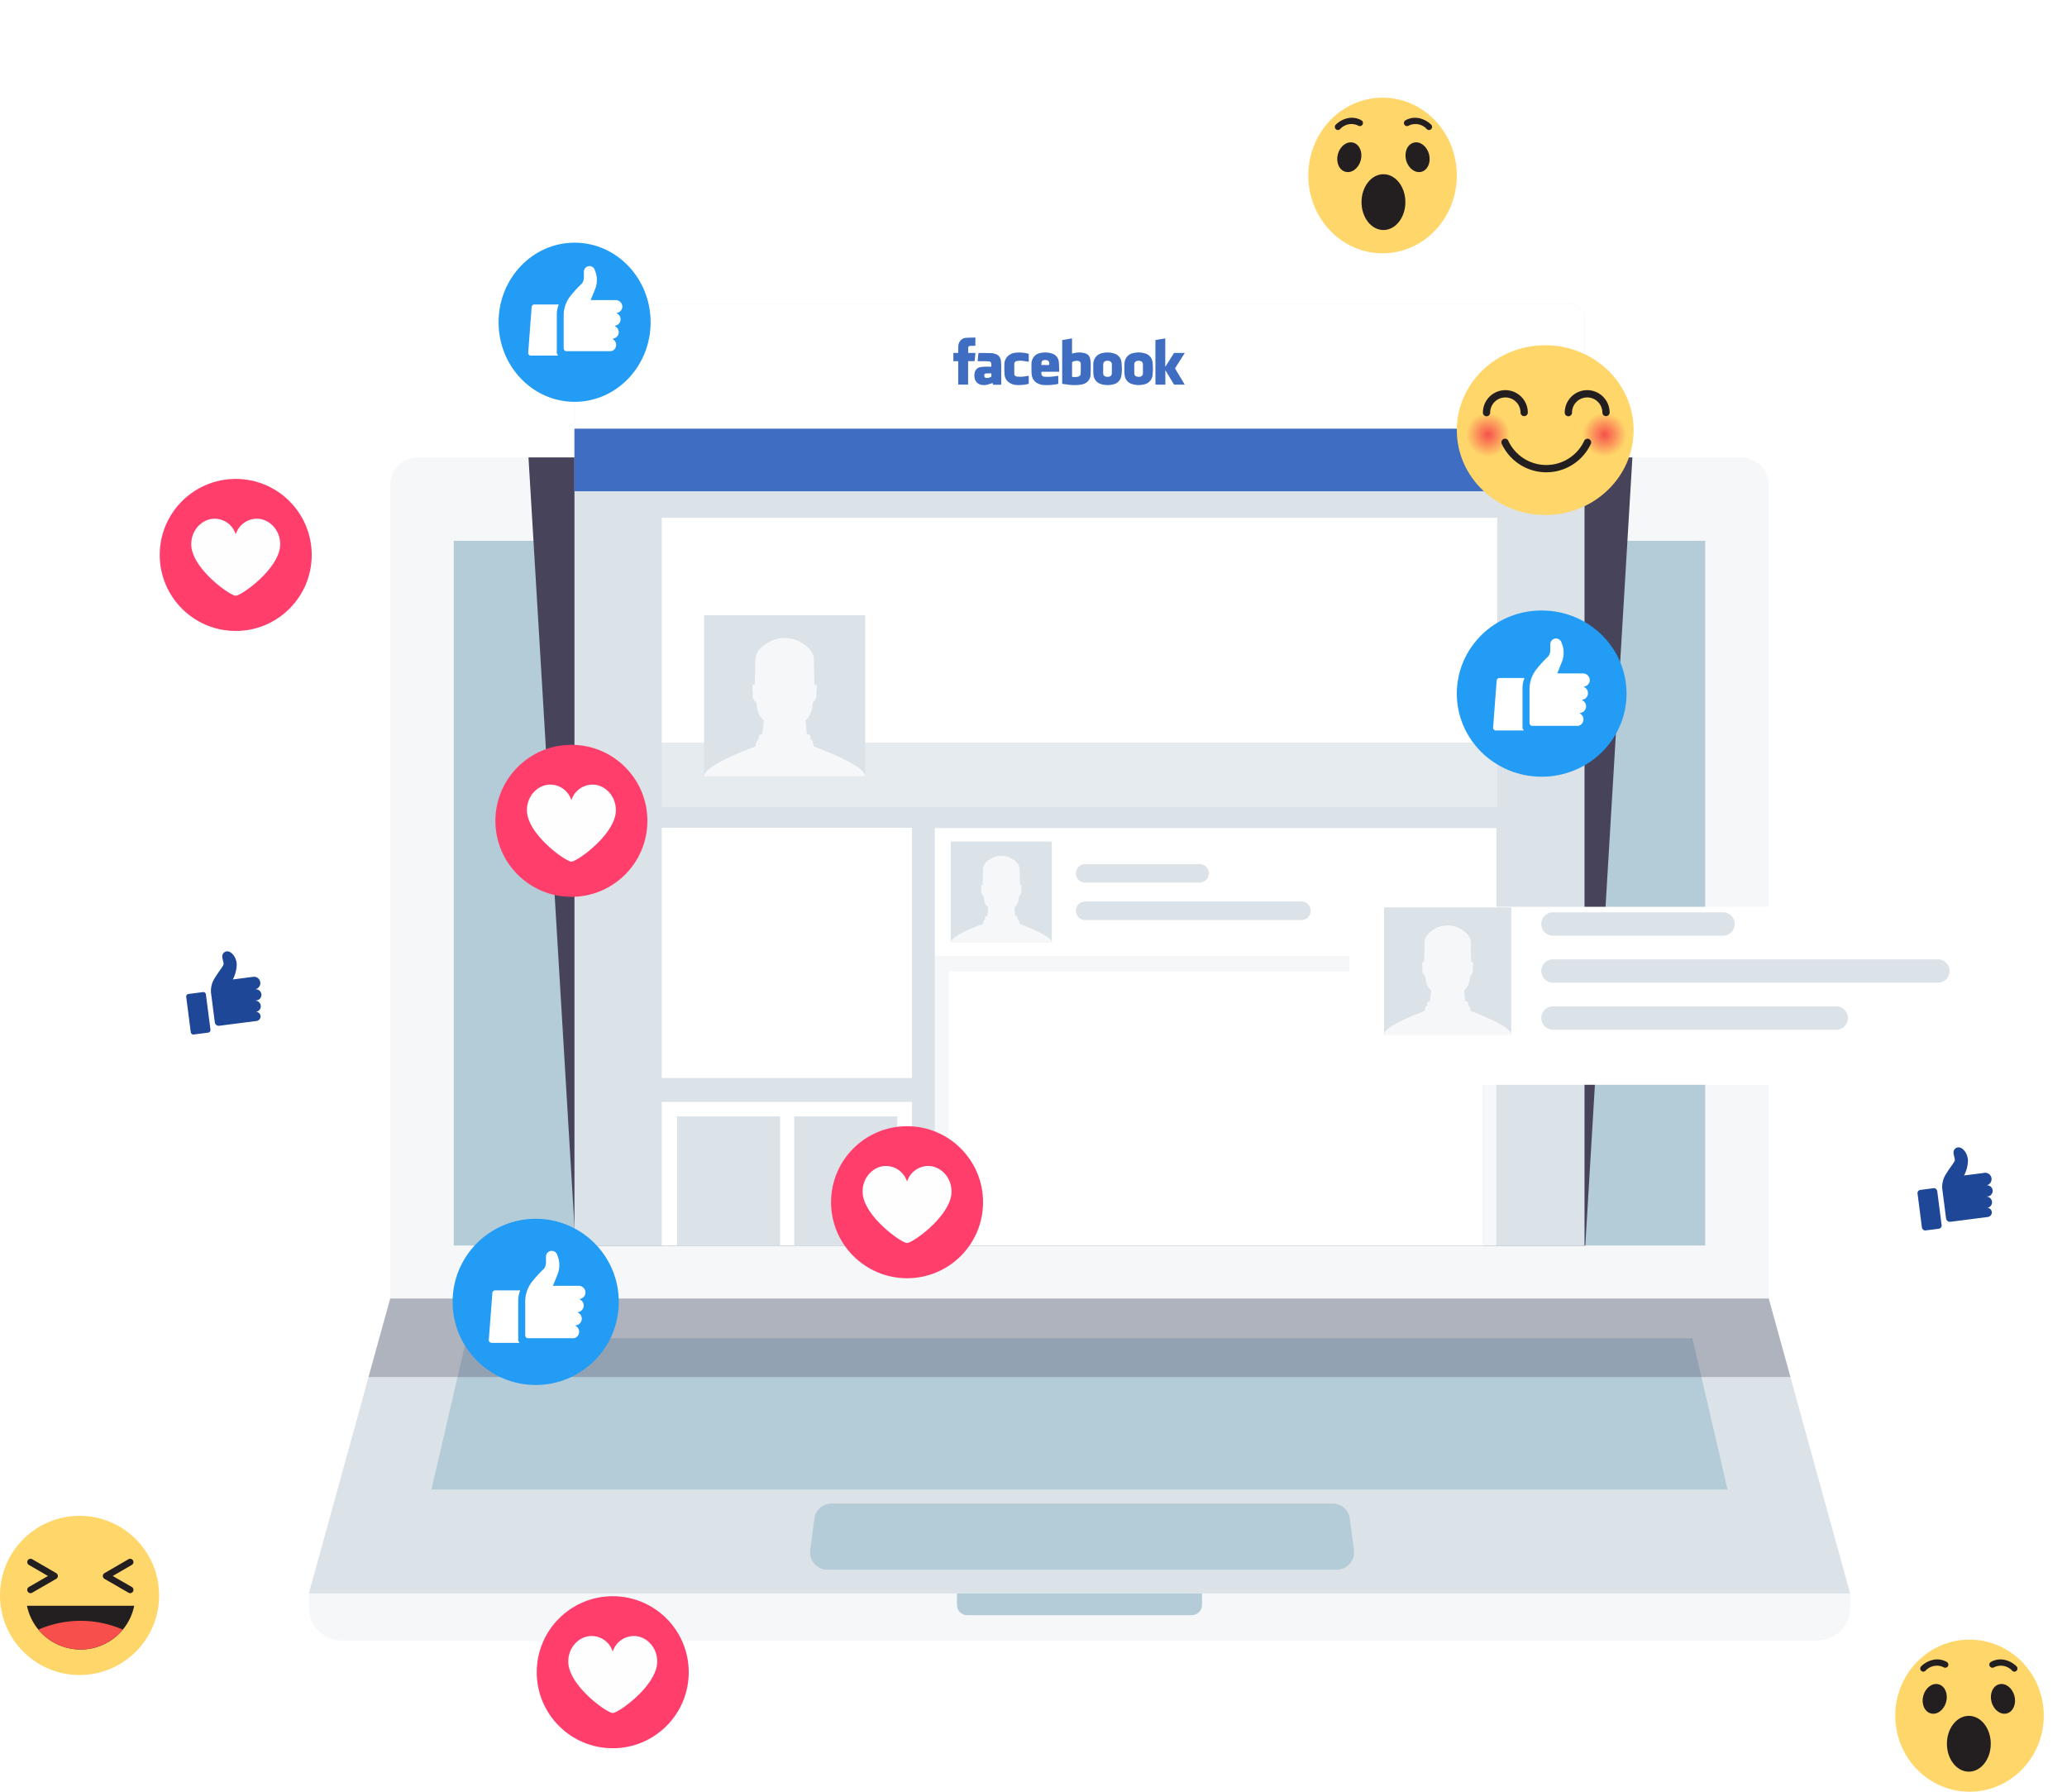 <svg xmlns="http://www.w3.org/2000/svg" width="584.567" height="506.62" viewBox="0 0 584.567 506.62">
    <defs>
        <radialGradient id="radial-gradient" cx=".5" cy=".5" r=".5" gradientUnits="objectBoundingBox">
            <stop offset="0" stop-color="#f7504c"/>
            <stop offset="1" stop-color="#ffd669"/>
        </radialGradient>
        <filter id="Rectangle_708" width="200.307" height="65.339" x="374.067" y="248.897" filterUnits="userSpaceOnUse">
            <feOffset dy="7"/>
            <feGaussianBlur result="blur" stdDeviation="2.5"/>
            <feFlood flood-color="#163159" flood-opacity=".2"/>
            <feComposite in2="blur" operator="in"/>
            <feComposite in="SourceGraphic"/>
        </filter>
        <style>
            .cls-1{fill:#ffd669}.cls-2{fill:#231f20}.cls-4{fill:none;stroke:#fff;stroke-miterlimit:10;stroke-width:2px;opacity:.3}.cls-5{fill:#f6f7f9}.cls-6{fill:#b4cbd8}.cls-7{fill:#dbe2e8}.cls-10{fill:#fff}.cls-12{fill:#3e6dc1;fill-rule:evenodd}.cls-14{fill:#239cf5}.cls-15{fill:url(#radial-gradient)}.cls-16{fill:#ff3e6c}.cls-17{fill:#fefefe}.cls-18{fill:#1e4798}
        </style>
    </defs>
    <g id="Group_2049" data-name="Group 2049" transform="translate(-1058 -4300.38)">
        <g id="Group_810" data-name="Group 810" transform="translate(1058.366 4728.75)">
            <circle id="Ellipse_83" cx="22.5" cy="22.5" r="22.5" class="cls-1" data-name="Ellipse 83" transform="translate(-.366 .251)"/>
            <path id="Path_2682" d="M156.864 28.442a15.481 15.481 0 0 1-30.329 0z" class="cls-2" data-name="Path 2682" transform="translate(-119.269 -2.764)"/>
            <path id="Path_2683" fill="#f7504c" d="M152.422 33.585a15.479 15.479 0 0 1-23.872 0 29.874 29.874 0 0 1 23.872 0z" data-name="Path 2683" transform="translate(-118.056 -1.166)"/>
            <path id="Path_2684" d="M127.515 29.866a.935.935 0 0 1-.468-1.745l5.394-3.11-5.388-3.123a.934.934 0 1 1 .937-1.617l6.785 3.932a.934.934 0 0 1 0 1.618l-6.793 3.919a.93.93 0 0 1-.467.126z" class="cls-2" data-name="Path 2684" transform="translate(-119.243 -7.76)"/>
            <path id="Path_2685" d="M147.65 29.866a.93.93 0 0 1-.466-.125l-6.795-3.919a.936.936 0 0 1 0-1.618l6.787-3.932a.934.934 0 0 1 .937 1.617l-5.388 3.123 5.394 3.11a.935.935 0 0 1-.468 1.745z" class="cls-2" data-name="Path 2685" transform="translate(-111.208 -7.76)"/>
        </g>
        <g id="Group_822" data-name="Group 822" transform="translate(1132.979 4301.381)">
            <circle id="Ellipse_87" cx="230.309" cy="230.309" r="230.309" class="cls-4" data-name="Ellipse 87"/>
            <circle id="Ellipse_88" cx="165.73" cy="165.73" r="165.73" class="cls-4" data-name="Ellipse 88" transform="translate(64.578 64.578)"/>
            <g id="Group_819" data-name="Group 819" transform="translate(12.357 84.846)">
                <g id="Group_813" data-name="Group 813" transform="translate(0 43.491)">
                    <path id="Rectangle_691" d="M7.833 0H382.02a7.833 7.833 0 0 1 7.833 7.833V238.09a.16.16 0 0 1-.16.16H.16a.16.16 0 0 1-.16-.16V7.833A7.833 7.833 0 0 1 7.833 0z" class="cls-5" data-name="Rectangle 691" transform="translate(23.025)"/>
                    <path id="Rectangle_692" d="M0 0h353.912v199.092a.16.16 0 0 1-.16.16H.16a.16.16 0 0 1-.16-.16V0z" class="cls-6" data-name="Rectangle 692" transform="translate(40.995 23.592)"/>
                    <path id="Path_2689" d="M55.079 280.434h-435.9l23.025-83.392H32.055z" class="cls-7" data-name="Path 2689" transform="translate(380.824 40.798)"/>
                    <path id="Path_2690" d="M11.052 248h-366.544l9.931-42.749H1.121z" class="cls-6" data-name="Path 2690" transform="translate(390.172 43.827)"/>
                    <path id="Path_2691" d="M-128.271 258.091H-272.44a4.943 4.943 0 0 1-4.79-5.677l1.162-8.718a4.891 4.891 0 0 1 4.79-4.315h141.845a4.89 4.89 0 0 1 4.789 4.315l1.162 8.718a4.942 4.942 0 0 1-4.789 5.677z" class="cls-6" data-name="Path 2691" transform="translate(419.037 56.422)"/>
                    <path id="Path_2692" fill="#46435a" d="M33.663 219.229H-368.5l6.156-22.187h389.85z" data-name="Path 2692" transform="translate(385.372 40.798)" style="mix-blend-mode:overlay;isolation:isolate" opacity="0.3"/>
                    <path id="Rectangle_693" d="M0 0h435.9v4.047a9.257 9.257 0 0 1-9.257 9.257H9.257A9.257 9.257 0 0 1 0 4.047V0z" class="cls-5" data-name="Rectangle 693" transform="translate(0 321.231)"/>
                    <path id="Rectangle_694" d="M0 0h69.292v3.223a2.912 2.912 0 0 1-2.912 2.913H2.912A2.912 2.912 0 0 1 0 3.223V0z" class="cls-6" data-name="Rectangle 694" transform="translate(183.306 321.231)"/>
                </g>
                <g id="Group_818" data-name="Group 818" transform="translate(62.124)">
                    <path id="Path_2693" fill="#46435a" d="M-36.57 246.158h-285.551l-13.325-222.843h312.2z" data-name="Path 2693" transform="translate(335.446 20.177)" style="mix-blend-mode:overlay;isolation:isolate"/>
                    <path id="Rectangle_695" d="M4.646 0h276.363a4.646 4.646 0 0 1 4.646 4.646v261.529a.16.16 0 0 1-.16.16H.16a.16.16 0 0 1-.16-.16V4.646A4.646 4.646 0 0 1 4.646 0z" class="cls-7" data-name="Rectangle 695" transform="translate(13)"/>
                    <path id="Rectangle_696" d="M4.646 0h276.363a4.646 4.646 0 0 1 4.646 4.646v30.728H0V4.646A4.646 4.646 0 0 1 4.646 0z" class="cls-10" data-name="Rectangle 696" transform="translate(13)"/>
                    <path id="Path_2694" fill="#3e6dc1" d="M-40.295 35.073H-325.95V17.386h285.655z" data-name="Path 2694" transform="translate(338.95 17.989)"/>
                    <g id="Group_814" data-name="Group 814" transform="translate(120.166 9.593)">
                        <path id="Path_2695" d="M-225.183-.8l2.771-.463v4.278c.375-.078.731-.178 1.094-.225a5.915 5.915 0 0 1 2.648.17 2.01 2.01 0 0 1 1.417 1.7 9.24 9.24 0 0 1 .118 1.4c.008.925.007 1.854-.037 2.778a2.88 2.88 0 0 1-1.04 2.289 3.607 3.607 0 0 1-1.676.672 12.69 12.69 0 0 1-3.636.011c-.5-.06-.993-.141-1.491-.2-.137-.016-.186-.073-.179-.2V-.528c-.001-.085.007-.172.011-.272zm2.775 10.4a5.047 5.047 0 0 0 1.58-.012.943.943 0 0 0 .861-.983c.037-.858.048-1.72.026-2.578a.855.855 0 0 0-.846-.941 2.484 2.484 0 0 0-1.526.311.241.241 0 0 0-.09.188c-.007.774 0 1.548 0 2.323z" class="cls-12" data-name="Path 2695" transform="translate(255.967 1.512)"/>
                        <path id="Path_2696" d="M-197.645 11.806h-.511c-.761 0-1.522-.007-2.284 0a.341.341 0 0 1-.344-.194c-.746-1.257-1.5-2.508-2.253-3.762l-.092-.145v4.087c-.089 0-.159.011-.229.011-.78 0-1.562-.007-2.342 0-.185 0-.238-.049-.237-.231.008-.88 0-1.761 0-2.641v-9.47c0-.274 0-.268.279-.315.761-.125 1.522-.255 2.284-.382.064-.01.131-.011.22-.019v7.942l.045.014c.07-.105.141-.211.208-.318q1.055-1.667 2.107-3.339a.369.369 0 0 1 .36-.207c.821.012 1.643.005 2.464.005h.319c-.048.09-.075.153-.112.209q-1.251 1.98-2.507 3.955a.323.323 0 0 0-.012.4c.856 1.407 1.7 2.822 2.544 4.234.03.042.049.084.093.166z" class="cls-12" data-name="Path 2696" transform="translate(263.074 1.516)"/>
                        <path id="Path_2697" d="M-223.971 8.254c0 .07.011.127.011.185v1.887c0 .133-.029.189-.175.222a14.492 14.492 0 0 1-3.8.3 4.535 4.535 0 0 1-1.743-.413 3.04 3.04 0 0 1-1.766-2.36 7.571 7.571 0 0 1-.085-1.183c-.012-.689-.025-1.377 0-2.065a3.242 3.242 0 0 1 .763-2.08 3.015 3.015 0 0 1 1.687-.938 6.2 6.2 0 0 1 3.324.125 2.686 2.686 0 0 1 1.937 2.359c.11.913.089 1.84.127 2.79H-228.53c-.178 0-.24.052-.222.222.015.14.006.281.031.416a.836.836 0 0 0 .832.765 12.69 12.69 0 0 0 1.722.021c.69-.047 1.376-.162 2.063-.246.044-.011.082-.007.133-.007zm-3.651-3.06h.556c.6 0 .6 0 .539-.6a.8.8 0 0 0-.672-.776 2.632 2.632 0 0 0-.842-.01.732.732 0 0 0-.649.612 5.976 5.976 0 0 0-.056.608c-.012.13.044.172.173.17.316-.008.633-.004.951-.004z" class="cls-12" data-name="Path 2697" transform="translate(253.624 2.585)"/>
                        <path id="Path_2698" d="M-204.268 6.238c-.037.623-.033 1.229-.116 1.822a2.923 2.923 0 0 1-2.393 2.6 6.188 6.188 0 0 1-3.386-.088 2.9 2.9 0 0 1-2.1-2.467 8.965 8.965 0 0 1-.082-1.383c-.005-.675-.019-1.353.04-2.023a3.016 3.016 0 0 1 2.6-2.908 6.2 6.2 0 0 1 3.251.133 2.868 2.868 0 0 1 2.06 2.434c.094.627.087 1.267.126 1.88zm-2.833.021c0-.438.007-.873 0-1.31a.934.934 0 0 0-.675-.886 1.832 1.832 0 0 0-1-.026.921.921 0 0 0-.764.873c-.014.893-.014 1.788 0 2.681a.876.876 0 0 0 .691.862 2.56 2.56 0 0 0 .764.066.989.989 0 0 0 .985-1.069V6.259z" class="cls-12" data-name="Path 2698" transform="translate(260.707 2.585)"/>
                        <path id="Path_2699" d="M-210.674 6.335c-.047.576-.049 1.249-.163 1.9a2.906 2.906 0 0 1-2.416 2.445 6.3 6.3 0 0 1-3.2-.064 2.94 2.94 0 0 1-2.229-2.467 5.768 5.768 0 0 1-.082-.946c-.011-.741-.026-1.483.005-2.223a3.259 3.259 0 0 1 1.06-2.456 3.468 3.468 0 0 1 1.757-.769 6.238 6.238 0 0 1 3.168.207 2.868 2.868 0 0 1 1.974 2.444c.085.605.082 1.224.126 1.929zm-5.289-.09h-.014v1.192a1.294 1.294 0 0 0 .014.178.878.878 0 0 0 .66.827 2.548 2.548 0 0 0 .82.071.976.976 0 0 0 .962-.991q.01-1.271 0-2.542a.938.938 0 0 0-.706-.923 1.817 1.817 0 0 0-1.036 0 .9.9 0 0 0-.7.861c-.013.44.001.882.001 1.327z" class="cls-12" data-name="Path 2699" transform="translate(258.337 2.587)"/>
                        <path id="Path_2700" d="M-238.152 10.226c-.527.167-1.028.357-1.544.481a3.672 3.672 0 0 1-1.863 0 2.283 2.283 0 0 1-1.707-1.914 3.549 3.549 0 0 1 .012-1.436 1.946 1.946 0 0 1 1.615-1.6 7.341 7.341 0 0 1 1.239-.127c.554-.021 1.112-.012 1.667 0 .171 0 .223-.053.207-.215a3.516 3.516 0 0 1-.012-.415c.014-.715-.338-.868-.9-.893-.9-.038-1.8-.031-2.7-.044h-.267c.018-.218.03-.419.049-.619.052-.526.1-1.051.166-1.576a.2.2 0 0 1 .148-.126c1.158.007 2.316.007 3.475.047a4.671 4.671 0 0 1 1.1.209 2.2 2.2 0 0 1 1.637 1.981 9.22 9.22 0 0 1 .082 1.244c.01 1.754 0 3.509.008 5.264 0 .186-.044.251-.241.246q-.932-.018-1.867 0c-.185 0-.245-.073-.263-.234-.005-.099-.029-.199-.041-.273zm-1.2-2.713c-.205 0-.411-.005-.616 0-.4.014-.574.2-.565.6a.625.625 0 0 0 .679.7 2.286 2.286 0 0 0 1.224-.313.259.259 0 0 0 .1-.189c.012-.211 0-.423.007-.635.005-.133-.052-.172-.177-.167-.22.009-.439.003-.657.003z" class="cls-12" data-name="Path 2700" transform="translate(249.273 2.623)"/>
                        <path id="Path_2701" d="M-241.453-1.446V.1c0 .211-.007.423 0 .635 0 .129-.04.175-.17.172-.364-.007-.728-.005-1.093 0a1.7 1.7 0 0 0-.372.048.471.471 0 0 0-.393.463c-.014.489 0 .976 0 1.488h2.044c-.036.372-.067.719-.1 1.065s-.081.7-.11 1.045c-.012.159-.056.23-.237.226-.534-.012-1.071 0-1.624 0v6.618h-2.774c-.007-.089-.021-.185-.021-.279v-6.1c0-.186-.037-.255-.238-.245-.367.019-.738.005-1.132.005V5 3.212c0-.333-.04-.3.293-.3.3 0 .6-.01.894 0 .145.005.181-.051.181-.183 0-.549-.007-1.1.026-1.647a2.6 2.6 0 0 1 .752-1.824 2.227 2.227 0 0 1 1.388-.617c.883-.062 1.769-.061 2.686-.087z" class="cls-12" data-name="Path 2701" transform="translate(247.672 1.446)"/>
                        <path id="Path_2702" d="M-230.239 4.275c-.444-.07-.853-.14-1.264-.2a6.067 6.067 0 0 0-2.11-.022.813.813 0 0 0-.713.83c-.018.917-.018 1.837 0 2.755a.753.753 0 0 0 .672.793 7.9 7.9 0 0 0 1.536.06c.578-.037 1.15-.157 1.725-.242h.134a1.192 1.192 0 0 1 .019.151v1.926c0 .125-.027.182-.164.214a10.992 10.992 0 0 1-3.127.3 4.034 4.034 0 0 1-2.538-.925 2.965 2.965 0 0 1-1.013-2.048 23.86 23.86 0 0 1-.037-2.952 3.132 3.132 0 0 1 1.51-2.666 4.287 4.287 0 0 1 1.8-.563 10.383 10.383 0 0 1 3.4.285c.063.014.159.093.16.144.012.712.01 1.418.01 2.16z" class="cls-12" data-name="Path 2702" transform="translate(251.556 2.588)"/>
                    </g>
                    <g id="Group_816" data-name="Group 816" transform="translate(114.9 148.3)">
                        <path id="Rectangle_697" d="M0 0H158.822V36.179H0z" class="cls-10" data-name="Rectangle 697"/>
                        <path id="Rectangle_698" d="M0 0H158.822V81.855H0z" class="cls-5" data-name="Rectangle 698" transform="translate(0 36.179)"/>
                        <path id="Rectangle_699" d="M0 0H150.869V77.503H0z" class="cls-10" data-name="Rectangle 699" transform="translate(3.976 40.532)"/>
                        <path id="Path_2703" d="M-158.593 120.269h-61.152a2.62 2.62 0 0 1-2.619-2.619 2.619 2.619 0 0 1 2.619-2.619h61.152a2.618 2.618 0 0 1 2.619 2.619 2.619 2.619 0 0 1-2.619 2.619z" class="cls-7" data-name="Path 2703" transform="translate(262.277 -94.276)"/>
                        <path id="Path_2704" d="M-187.4 112.55h-32.342a2.62 2.62 0 0 1-2.619-2.619 2.619 2.619 0 0 1 2.619-2.619h32.342a2.619 2.619 0 0 1 2.619 2.619 2.62 2.62 0 0 1-2.619 2.619z" class="cls-7" data-name="Path 2704" transform="translate(262.277 -97.125)"/>
                        <g id="Group_815" data-name="Group 815" transform="translate(4.516 3.792)">
                            <path id="Rectangle_700" d="M0 0H28.595V28.595H0z" class="cls-7" data-name="Rectangle 700"/>
                            <path id="Path_2705" d="M-233.922 105.61a5.244 5.244 0 0 0-2.582.6c-2.767 1.487-2.629 2.767-2.629 4.011s-.1 3.7-.1 3.7c-.693-.318-.345.415-.345 1.591a1.733 1.733 0 0 0 .657 1.557c.1 2.42 1.291 3.09 1.291 3.09l-.23 2.467c-1.038.023-.461.876-.808 1.061s-.392 1.129-.392 1.129c-10.1 3.8-9.132 5.327-9.132 5.327h28.544s.969-1.522-9.132-5.327c0 0-.045-.946-.392-1.129s.23-1.038-.808-1.061l-.23-2.467s1.187-.669 1.291-3.09a1.733 1.733 0 0 0 .657-1.557c0-1.176.348-1.908-.345-1.591 0 0-.1-2.456-.1-3.7s.138-2.525-2.629-4.011a5.244 5.244 0 0 0-2.586-.6z" class="cls-5" data-name="Path 2705" transform="translate(248.22 -101.545)"/>
                        </g>
                    </g>
                    <path id="Rectangle_701" d="M0 0H236.277V63.546H0z" class="cls-10" data-name="Rectangle 701" transform="translate(37.689 60.58)"/>
                    <path id="Rectangle_702" fill="#e6ebef" d="M0 0H236.277V18.197H0z" data-name="Rectangle 702" transform="translate(37.689 124.126)"/>
                    <g id="Group_817" data-name="Group 817" transform="translate(49.665 88.118)">
                        <path id="Rectangle_703" d="M0 0H45.549V45.549H0z" class="cls-7" data-name="Rectangle 703"/>
                        <path id="Path_2706" d="M-276.394 60.641a8.351 8.351 0 0 0-4.113.947c-4.407 2.37-4.187 4.408-4.187 6.392s-.166 5.9-.166 5.9c-1.1-.505-.552.661-.552 2.534a2.761 2.761 0 0 0 1.047 2.479c.166 3.857 2.058 4.922 2.058 4.922l-.368 3.931c-1.652.037-.734 1.4-1.286 1.689s-.624 1.8-.624 1.8c-16.088 6.059-14.545 8.484-14.545 8.484h45.469s1.543-2.425-14.545-8.484c0 0-.074-1.506-.624-1.8s.367-1.652-1.286-1.689l-.368-3.931s1.892-1.065 2.058-4.922a2.762 2.762 0 0 0 1.046-2.479c0-1.873.553-3.039-.55-2.534 0 0-.166-3.913-.166-5.9s.22-4.022-4.186-6.392a8.358 8.358 0 0 0-4.112-.947z" class="cls-5" data-name="Path 2706" transform="translate(299.168 -54.166)"/>
                    </g>
                    <path id="Rectangle_704" d="M0 0H70.772V70.772H0z" class="cls-10" data-name="Rectangle 704" transform="translate(37.689 148.199)"/>
                    <path id="Rectangle_705" d="M0 0H70.772V40.614H0z" class="cls-10" data-name="Rectangle 705" transform="translate(37.689 225.721)"/>
                    <path id="Rectangle_706" d="M0 0H29.124V36.507H0z" class="cls-7" data-name="Rectangle 706" transform="translate(42.024 229.828)"/>
                    <path id="Rectangle_707" d="M0 0H29.124V36.507H0z" class="cls-7" data-name="Rectangle 707" transform="translate(75.157 229.828)"/>
                </g>
            </g>
            <g id="Group_821" data-name="Group 821" transform="translate(306.589 248.397)">
                <g filter="url(#Rectangle_708)" transform="translate(-381.57 -249.4)">
                    <path id="Rectangle_708-2" d="M8.2 0h168.9a8.2 8.2 0 0 1 8.2 8.2v33.936a8.2 8.2 0 0 1-8.2 8.2H0V8.2A8.2 8.2 0 0 1 8.2 0z" class="cls-10" data-name="Rectangle 708" transform="translate(381.57 249.4)"/>
                </g>
                <path id="Path_2707" d="M-74.824 123.868h-48.1a3.3 3.3 0 0 1-3.3-3.3 3.3 3.3 0 0 1 3.3-3.3h48.1a3.3 3.3 0 0 1 3.3 3.3 3.3 3.3 0 0 1-3.3 3.3z" class="cls-7" data-name="Path 2707" transform="translate(180.552 -108.699)"/>
                <path id="Path_2708" d="M-14.056 133.58h-108.865a3.3 3.3 0 0 1-3.3-3.3 3.294 3.294 0 0 1 3.3-3.3h108.865a3.3 3.3 0 0 1 3.3 3.3 3.3 3.3 0 0 1-3.3 3.3z" class="cls-7" data-name="Path 2708" transform="translate(180.552 -105.114)"/>
                <path id="Path_2709" d="M-42.806 143.292h-80.115a3.3 3.3 0 0 1-3.3-3.3 3.294 3.294 0 0 1 3.3-3.3h80.115a3.3 3.3 0 0 1 3.3 3.3 3.3 3.3 0 0 1-3.3 3.3z" class="cls-7" data-name="Path 2709" transform="translate(180.552 -101.53)"/>
                <g id="Group_820" data-name="Group 820" transform="translate(9.85 7.18)">
                    <path id="Rectangle_709" d="M0 0H35.978V35.978H0z" class="cls-7" data-name="Rectangle 709"/>
                    <path id="Path_2710" d="M-140.721 119.991a6.61 6.61 0 0 0-3.249.749c-3.481 1.871-3.308 3.481-3.308 5.049s-.13 4.656-.13 4.656c-.872-.4-.435.522-.435 2a2.182 2.182 0 0 0 .827 1.959c.13 3.046 1.625 3.887 1.625 3.887l-.29 3.1c-1.306.029-.58 1.1-1.016 1.335s-.493 1.421-.493 1.421c-12.707 4.788-11.489 6.7-11.489 6.7h35.915s1.218-1.915-11.489-6.7c0 0-.059-1.19-.494-1.421s.29-1.306-1.014-1.335l-.29-3.1s1.494-.841 1.624-3.887a2.182 2.182 0 0 0 .827-1.959c0-1.48.437-2.4-.435-2 0 0-.13-3.09-.13-4.656s.174-3.178-3.308-5.049a6.6 6.6 0 0 0-3.248-.749z" class="cls-5" data-name="Path 2710" transform="translate(158.71 -114.877)"/>
                </g>
            </g>
        </g>
        <g id="Group_805" data-name="Group 805" transform="translate(1198.658 4368.7)">
            <ellipse id="Ellipse_80" cx="21.5" cy="22.5" class="cls-14" data-name="Ellipse 80" rx="21.5" ry="22.5" transform="translate(.342 .3)"/>
            <path id="HAND" d="M24.355 28.3a7.355 7.355 0 0 0-.51 2.765v10.622a.949.949 0 0 0 .29.774.092.092 0 0 1-.061.161H16.49a.771.771 0 0 1-.74-.8l.97-12.849a.772.772 0 0 1 .74-.8h6.811a.091.091 0 0 1 .084.127zm16 5.862a1.839 1.839 0 0 0 .5-3.46.09.09 0 0 1 .021-.171 1.817 1.817 0 0 0 1.5-1.76 1.883 1.883 0 0 0-1.892-1.849h-6.92a.107.107 0 0 1-.1-.156c.14-.286 1.211-2.942 1.316-3.242a6.79 6.79 0 0 0-.156-4.975 1.583 1.583 0 0 0-3.126.3c-.018 1.424.187 2.6-.652 3.493a32.221 32.221 0 0 0-3.313 3.644 8.776 8.776 0 0 0-1.749 5.133v9.311c0 .937.7.934.7.937h12.331a1.637 1.637 0 0 0 1.455-.679 1.859 1.859 0 0 0-.576-2.705.092.092 0 0 1 .039-.171 1.833 1.833 0 0 0 .594-3.47.091.091 0 0 1 .025-.175z" class="cls-10" transform="translate(-7.031 -10.392)"/>
        </g>
        <g id="Group_829" data-name="Group 829" transform="translate(1185.903 4645.36)">
            <circle id="Ellipse_80-2" cx="23.5" cy="23.5" r="23.5" class="cls-14" data-name="Ellipse 80" transform="translate(.096 -.36)"/>
            <path id="HAND-2" d="M24.589 28.6a7.555 7.555 0 0 0-.524 2.84v10.911a.975.975 0 0 0 .3.8.094.094 0 0 1-.063.166h-7.79a.792.792 0 0 1-.761-.822l1-13.2a.793.793 0 0 1 .761-.817h7a.094.094 0 0 1 .077.122zm16.434 6.022a1.889 1.889 0 0 0 .509-3.555.093.093 0 0 1 .022-.176 1.867 1.867 0 0 0 1.539-1.808 1.934 1.934 0 0 0-1.944-1.9H34.04a.11.11 0 0 1-.1-.161c.144-.293 1.244-3.023 1.352-3.331a6.975 6.975 0 0 0-.161-5.111 1.626 1.626 0 0 0-3.211.3c-.018 1.463.192 2.67-.669 3.588a33.1 33.1 0 0 0-3.4 3.743 9.015 9.015 0 0 0-1.8 5.273v9.565c0 .963.719.959.722.963H39.44a1.682 1.682 0 0 0 1.495-.7 1.91 1.91 0 0 0-.592-2.779.094.094 0 0 1 .04-.176A1.883 1.883 0 0 0 41 34.8a.093.093 0 0 1 .023-.175z" class="cls-10" data-name="HAND" transform="translate(-5.415 -8.6)"/>
        </g>
        <g id="Group_830" data-name="Group 830" transform="translate(1470.41 4472.693)">
            <ellipse id="Ellipse_80-3" cx="24" cy="23.5" class="cls-14" data-name="Ellipse 80" rx="24" ry="23.5" transform="translate(-.411 .307)"/>
            <path id="HAND-3" d="M24.589 28.6a7.555 7.555 0 0 0-.524 2.84v10.911a.975.975 0 0 0 .3.8.094.094 0 0 1-.063.166h-7.79a.792.792 0 0 1-.761-.822l1-13.2a.793.793 0 0 1 .761-.817h7a.094.094 0 0 1 .077.122zm16.434 6.022a1.889 1.889 0 0 0 .509-3.555.093.093 0 0 1 .022-.176 1.867 1.867 0 0 0 1.539-1.808 1.934 1.934 0 0 0-1.944-1.9H34.04a.11.11 0 0 1-.1-.161c.144-.293 1.244-3.023 1.352-3.331a6.975 6.975 0 0 0-.161-5.111 1.626 1.626 0 0 0-3.211.3c-.018 1.463.192 2.67-.669 3.588a33.1 33.1 0 0 0-3.4 3.743 9.015 9.015 0 0 0-1.8 5.273v9.565c0 .963.719.959.722.963H39.44a1.682 1.682 0 0 0 1.495-.7 1.91 1.91 0 0 0-.592-2.779.094.094 0 0 1 .04-.176A1.883 1.883 0 0 0 41 34.8a.093.093 0 0 1 .023-.175z" class="cls-10" data-name="HAND" transform="translate(-5.896 -9.083)"/>
        </g>
        <g id="Group_812" data-name="Group 812" transform="translate(1470.411 4398.132)">
            <ellipse id="Ellipse_84" cx="25" cy="24" class="cls-1" data-name="Ellipse 84" rx="25" ry="24" transform="translate(-.411 -.132)"/>
            <g id="Group_811" data-name="Group 811" transform="translate(2.233 12.572)">
                <circle id="Ellipse_85" cx="6.182" cy="6.182" r="6.182" class="cls-15" data-name="Ellipse 85" transform="translate(32.95 6.405)"/>
                <circle id="Ellipse_86" cx="6.182" cy="6.182" r="6.182" class="cls-15" data-name="Ellipse 86" transform="translate(0 6.405)"/>
                <path id="Path_2686" d="M100.514 37.077a13.946 13.946 0 0 1-9.036-7.586 1.03 1.03 0 0 1 1.869-.865 11.834 11.834 0 0 0 21.478 0 1.031 1.031 0 0 1 1.87.865 13.892 13.892 0 0 1-12.609 8.058 13.752 13.752 0 0 1-3.572-.472z" class="cls-2" data-name="Path 2686" transform="translate(-81.429 -14.329)"/>
                <path id="Path_2687" d="M89.191 27.618a1.032 1.032 0 0 1-.763-1 6.35 6.35 0 0 1 12.7 0 1.031 1.031 0 0 1-2.061 0 4.289 4.289 0 0 0-8.579 0 1.035 1.035 0 0 1-1.3 1z" class="cls-2" data-name="Path 2687" transform="translate(-83.692 -20.272)"/>
                <path id="Path_2688" d="M102.294 27.618a1.032 1.032 0 0 1-.763-1 6.35 6.35 0 0 1 12.7 0 1.031 1.031 0 0 1-2.061 0 4.289 4.289 0 0 0-8.579 0 1.035 1.035 0 0 1-1.3 1z" class="cls-2" data-name="Path 2688" transform="translate(-73.652 -20.272)"/>
            </g>
        </g>
        <g id="Group_809" data-name="Group 809" transform="translate(1594.024 4764.067)">
            <ellipse id="Ellipse_81" cx="21" cy="21.5" class="cls-1" data-name="Ellipse 81" rx="21" ry="21.5" transform="translate(-.024 -.067)"/>
            <ellipse id="Ellipse_82" cx="6.201" cy="7.891" class="cls-2" data-name="Ellipse 82" rx="6.201" ry="7.891" transform="translate(14.582 21.486)"/>
            <g id="Group_808" data-name="Group 808" transform="translate(7.031 5.525)">
                <g id="Group_806" data-name="Group 806">
                    <path id="Path_2678" d="M21.959 62.495c-.61 2.274-2.552 3.731-4.339 3.251s-2.742-2.71-2.133-4.984 2.552-3.729 4.339-3.251 2.741 2.709 2.133 4.984z" class="cls-2" data-name="Path 2678" transform="translate(-14.623 -50.475)"/>
                    <path id="Path_2679" d="M15.729 56.26a.877.877 0 0 1-.6-1.514 6.9 6.9 0 0 1 3.624-1.874 5.487 5.487 0 0 1 3.616.643.876.876 0 0 1-.869 1.525 4.32 4.32 0 0 0-5.168.98.873.873 0 0 1-.603.24z" class="cls-2" data-name="Path 2679" transform="translate(-14.851 -52.799)"/>
                </g>
                <g id="Group_807" data-name="Group 807" transform="translate(19.546)">
                    <path id="Path_2680" d="M28.33 62.495c.61 2.274 2.552 3.731 4.339 3.251s2.742-2.71 2.131-4.984-2.551-3.729-4.338-3.251-2.74 2.709-2.132 4.984z" class="cls-2" data-name="Path 2680" transform="translate(-27.708 -50.475)"/>
                    <path id="Path_2681" d="M34.934 56.26a.873.873 0 0 1-.6-.24 4.32 4.32 0 0 0-5.168-.98.876.876 0 0 1-.866-1.524 5.487 5.487 0 0 1 3.616-.643 6.9 6.9 0 0 1 3.624 1.874.877.877 0 0 1-.6 1.514z" class="cls-2" data-name="Path 2681" transform="translate(-27.855 -52.799)"/>
                </g>
            </g>
        </g>
        <g id="Group_832" data-name="Group 832" transform="translate(1428.225 4328.477)">
            <ellipse id="Ellipse_81-2" cx="21" cy="22" class="cls-1" data-name="Ellipse 81" rx="21" ry="22" transform="translate(-.225 -.477)"/>
            <ellipse id="Ellipse_82-2" cx="6.201" cy="7.891" class="cls-2" data-name="Ellipse 82" rx="6.201" ry="7.891" transform="translate(14.825 21.163)"/>
            <g id="Group_808-2" data-name="Group 808" transform="translate(7.274 5.202)">
                <g id="Group_806-2" data-name="Group 806">
                    <path id="Path_2678-2" d="M21.959 62.495c-.61 2.274-2.552 3.731-4.339 3.251s-2.742-2.71-2.133-4.984 2.552-3.729 4.339-3.251 2.741 2.709 2.133 4.984z" class="cls-2" data-name="Path 2678" transform="translate(-14.623 -50.475)"/>
                    <path id="Path_2679-2" d="M15.729 56.26a.877.877 0 0 1-.6-1.514 6.9 6.9 0 0 1 3.624-1.874 5.487 5.487 0 0 1 3.616.643.876.876 0 0 1-.869 1.525 4.32 4.32 0 0 0-5.168.98.873.873 0 0 1-.603.24z" class="cls-2" data-name="Path 2679" transform="translate(-14.851 -52.799)"/>
                </g>
                <g id="Group_807-2" data-name="Group 807" transform="translate(19.546)">
                    <path id="Path_2680-2" d="M28.33 62.495c.61 2.274 2.552 3.731 4.339 3.251s2.742-2.71 2.131-4.984-2.551-3.729-4.338-3.251-2.74 2.709-2.132 4.984z" class="cls-2" data-name="Path 2680" transform="translate(-27.708 -50.475)"/>
                    <path id="Path_2681-2" d="M34.934 56.26a.873.873 0 0 1-.6-.24 4.32 4.32 0 0 0-5.168-.98.876.876 0 0 1-.866-1.524 5.487 5.487 0 0 1 3.616-.643 6.9 6.9 0 0 1 3.624 1.874.877.877 0 0 1-.6 1.514z" class="cls-2" data-name="Path 2681" transform="translate(-27.855 -52.799)"/>
                </g>
            </g>
        </g>
        <g id="Group_823" data-name="Group 823" transform="translate(1293.031 4618.823)">
            <circle id="Ellipse_89" cx="21.494" cy="21.494" r="21.494" class="cls-16" data-name="Ellipse 89"/>
            <path id="Path_2711" d="M-482.468-25.675c0-4.216-3.252-7.23-6.569-7.23a6.259 6.259 0 0 0-6.008 4.43 6.257 6.257 0 0 0-6.008-4.43c-3.317 0-6.568 3.013-6.568 7.23 0 6.39 9.8 13.7 12.218 14.468a1.07 1.07 0 0 0 .141.041.954.954 0 0 0 .2.029h.033a.936.936 0 0 0 .2-.029 1.086 1.086 0 0 0 .143-.041c2.417-.765 12.218-8.079 12.218-14.468z" class="cls-17" data-name="Path 2711" transform="translate(516.538 44.157)"/>
        </g>
        <g id="Group_828" data-name="Group 828" transform="translate(1209.794 4751.723)">
            <circle id="Ellipse_89-2" cx="21.494" cy="21.494" r="21.494" class="cls-16" data-name="Ellipse 89"/>
            <path id="Path_2711-2" d="M-482.468-25.675c0-4.216-3.252-7.23-6.569-7.23a6.259 6.259 0 0 0-6.008 4.43 6.257 6.257 0 0 0-6.008-4.43c-3.317 0-6.568 3.013-6.568 7.23 0 6.39 9.8 13.7 12.218 14.468a1.07 1.07 0 0 0 .141.041.954.954 0 0 0 .2.029h.033a.936.936 0 0 0 .2-.029 1.086 1.086 0 0 0 .143-.041c2.417-.765 12.218-8.079 12.218-14.468z" class="cls-17" data-name="Path 2711" transform="translate(516.538 44.157)"/>
        </g>
        <g id="Group_827" data-name="Group 827" transform="translate(1198.102 4510.983)">
            <circle id="Ellipse_89-3" cx="21.494" cy="21.494" r="21.494" class="cls-16" data-name="Ellipse 89"/>
            <path id="Path_2711-3" d="M-482.468-25.675c0-4.216-3.252-7.23-6.569-7.23a6.259 6.259 0 0 0-6.008 4.43 6.257 6.257 0 0 0-6.008-4.43c-3.317 0-6.568 3.013-6.568 7.23 0 6.39 9.8 13.7 12.218 14.468a1.07 1.07 0 0 0 .141.041.954.954 0 0 0 .2.029h.033a.936.936 0 0 0 .2-.029 1.086 1.086 0 0 0 .143-.041c2.417-.765 12.218-8.079 12.218-14.468z" class="cls-17" data-name="Path 2711" transform="translate(516.538 44.158)"/>
        </g>
        <g id="Group_824" data-name="Group 824" transform="translate(1103.172 4435.799)">
            <circle id="Ellipse_89-4" cx="21.494" cy="21.494" r="21.494" class="cls-16" data-name="Ellipse 89"/>
            <path id="Path_2711-4" d="M-482.468-25.675c0-4.216-3.252-7.23-6.569-7.23a6.259 6.259 0 0 0-6.008 4.43 6.257 6.257 0 0 0-6.008-4.43c-3.317 0-6.568 3.013-6.568 7.23 0 6.39 9.8 13.7 12.218 14.468a1.07 1.07 0 0 0 .141.041.954.954 0 0 0 .2.029h.033a.936.936 0 0 0 .2-.029 1.086 1.086 0 0 0 .143-.041c2.417-.765 12.218-8.079 12.218-14.468z" class="cls-17" data-name="Path 2711" transform="translate(516.538 44.158)"/>
        </g>
        <g id="Group_826" data-name="Group 826" transform="rotate(14.98 -16753.136 6469.168)">
            <circle id="Ellipse_90" cx="19.505" cy="19.505" r="19.505" class="cls-10" data-name="Ellipse 90" transform="rotate(-63.228 28.29 17.414)"/>
            <g id="Group_825" data-name="Group 825" transform="translate(15.569 13.419)">
                <path id="Path_2813" d="M.742 0h4.13a.742.742 0 0 1 .742.742v10.072a.742.742 0 0 1-.742.742H.742A.742.742 0 0 1 0 10.814V.742A.742.742 0 0 1 .742 0z" class="cls-18" data-name="Path 2813" transform="rotate(-22.33 37.528 7.407)"/>
                <path id="Path_2712" d="M12.216 8.378l-.186.076a1.786 1.786 0 1 0-1.356-3.3l-5.3 2.174a9.368 9.368 0 0 0-.1-4.646C4.4.554 2.749-.15 1.935.026a1.409 1.409 0 0 0-1.162 1.54c.044.731.931 1.786.958 2.282.042.763-.76 2.138-1.511 4.821a6.6 6.6 0 0 0 .412 4.46l1.2 2.935L3.038 19l.562 1.364a1.113 1.113 0 0 0 1.45.607l9.848-4.04a1.295 1.295 0 1 0-.982-2.4l.169-.068a1.586 1.586 0 0 0-1.2-2.935l.539-.221a1.586 1.586 0 0 0-1.2-2.935z" class="cls-18" data-name="Path 2712" transform="translate(6.361)"/>
            </g>
        </g>
        <g id="Group_831" data-name="Group 831" transform="rotate(14.98 -16719.116 8358.88)">
            <circle id="Ellipse_90-2" cx="19.505" cy="19.505" r="19.505" class="cls-10" data-name="Ellipse 90" transform="rotate(-63.228 28.29 17.414)"/>
            <g id="Group_825-2" data-name="Group 825" transform="translate(15.569 13.419)">
                <rect id="Rectangle_710" width="5.614" height="11.556" class="cls-18" data-name="Rectangle 710" rx=".895" transform="rotate(-22.33 37.528 7.407)"/>
                <path id="Path_2712-2" d="M12.216 8.378l-.186.076a1.786 1.786 0 1 0-1.356-3.3l-5.3 2.174a9.368 9.368 0 0 0-.1-4.646C4.4.554 2.749-.15 1.935.026a1.409 1.409 0 0 0-1.162 1.54c.044.731.931 1.786.958 2.282.042.763-.76 2.138-1.511 4.821a6.6 6.6 0 0 0 .412 4.46l1.2 2.935L3.038 19l.562 1.364a1.113 1.113 0 0 0 1.45.607l9.848-4.04a1.295 1.295 0 1 0-.982-2.4l.169-.068a1.586 1.586 0 0 0-1.2-2.935l.539-.221a1.586 1.586 0 0 0-1.2-2.935z" class="cls-18" data-name="Path 2712" transform="translate(6.361)"/>
            </g>
        </g>
    </g>
</svg>

